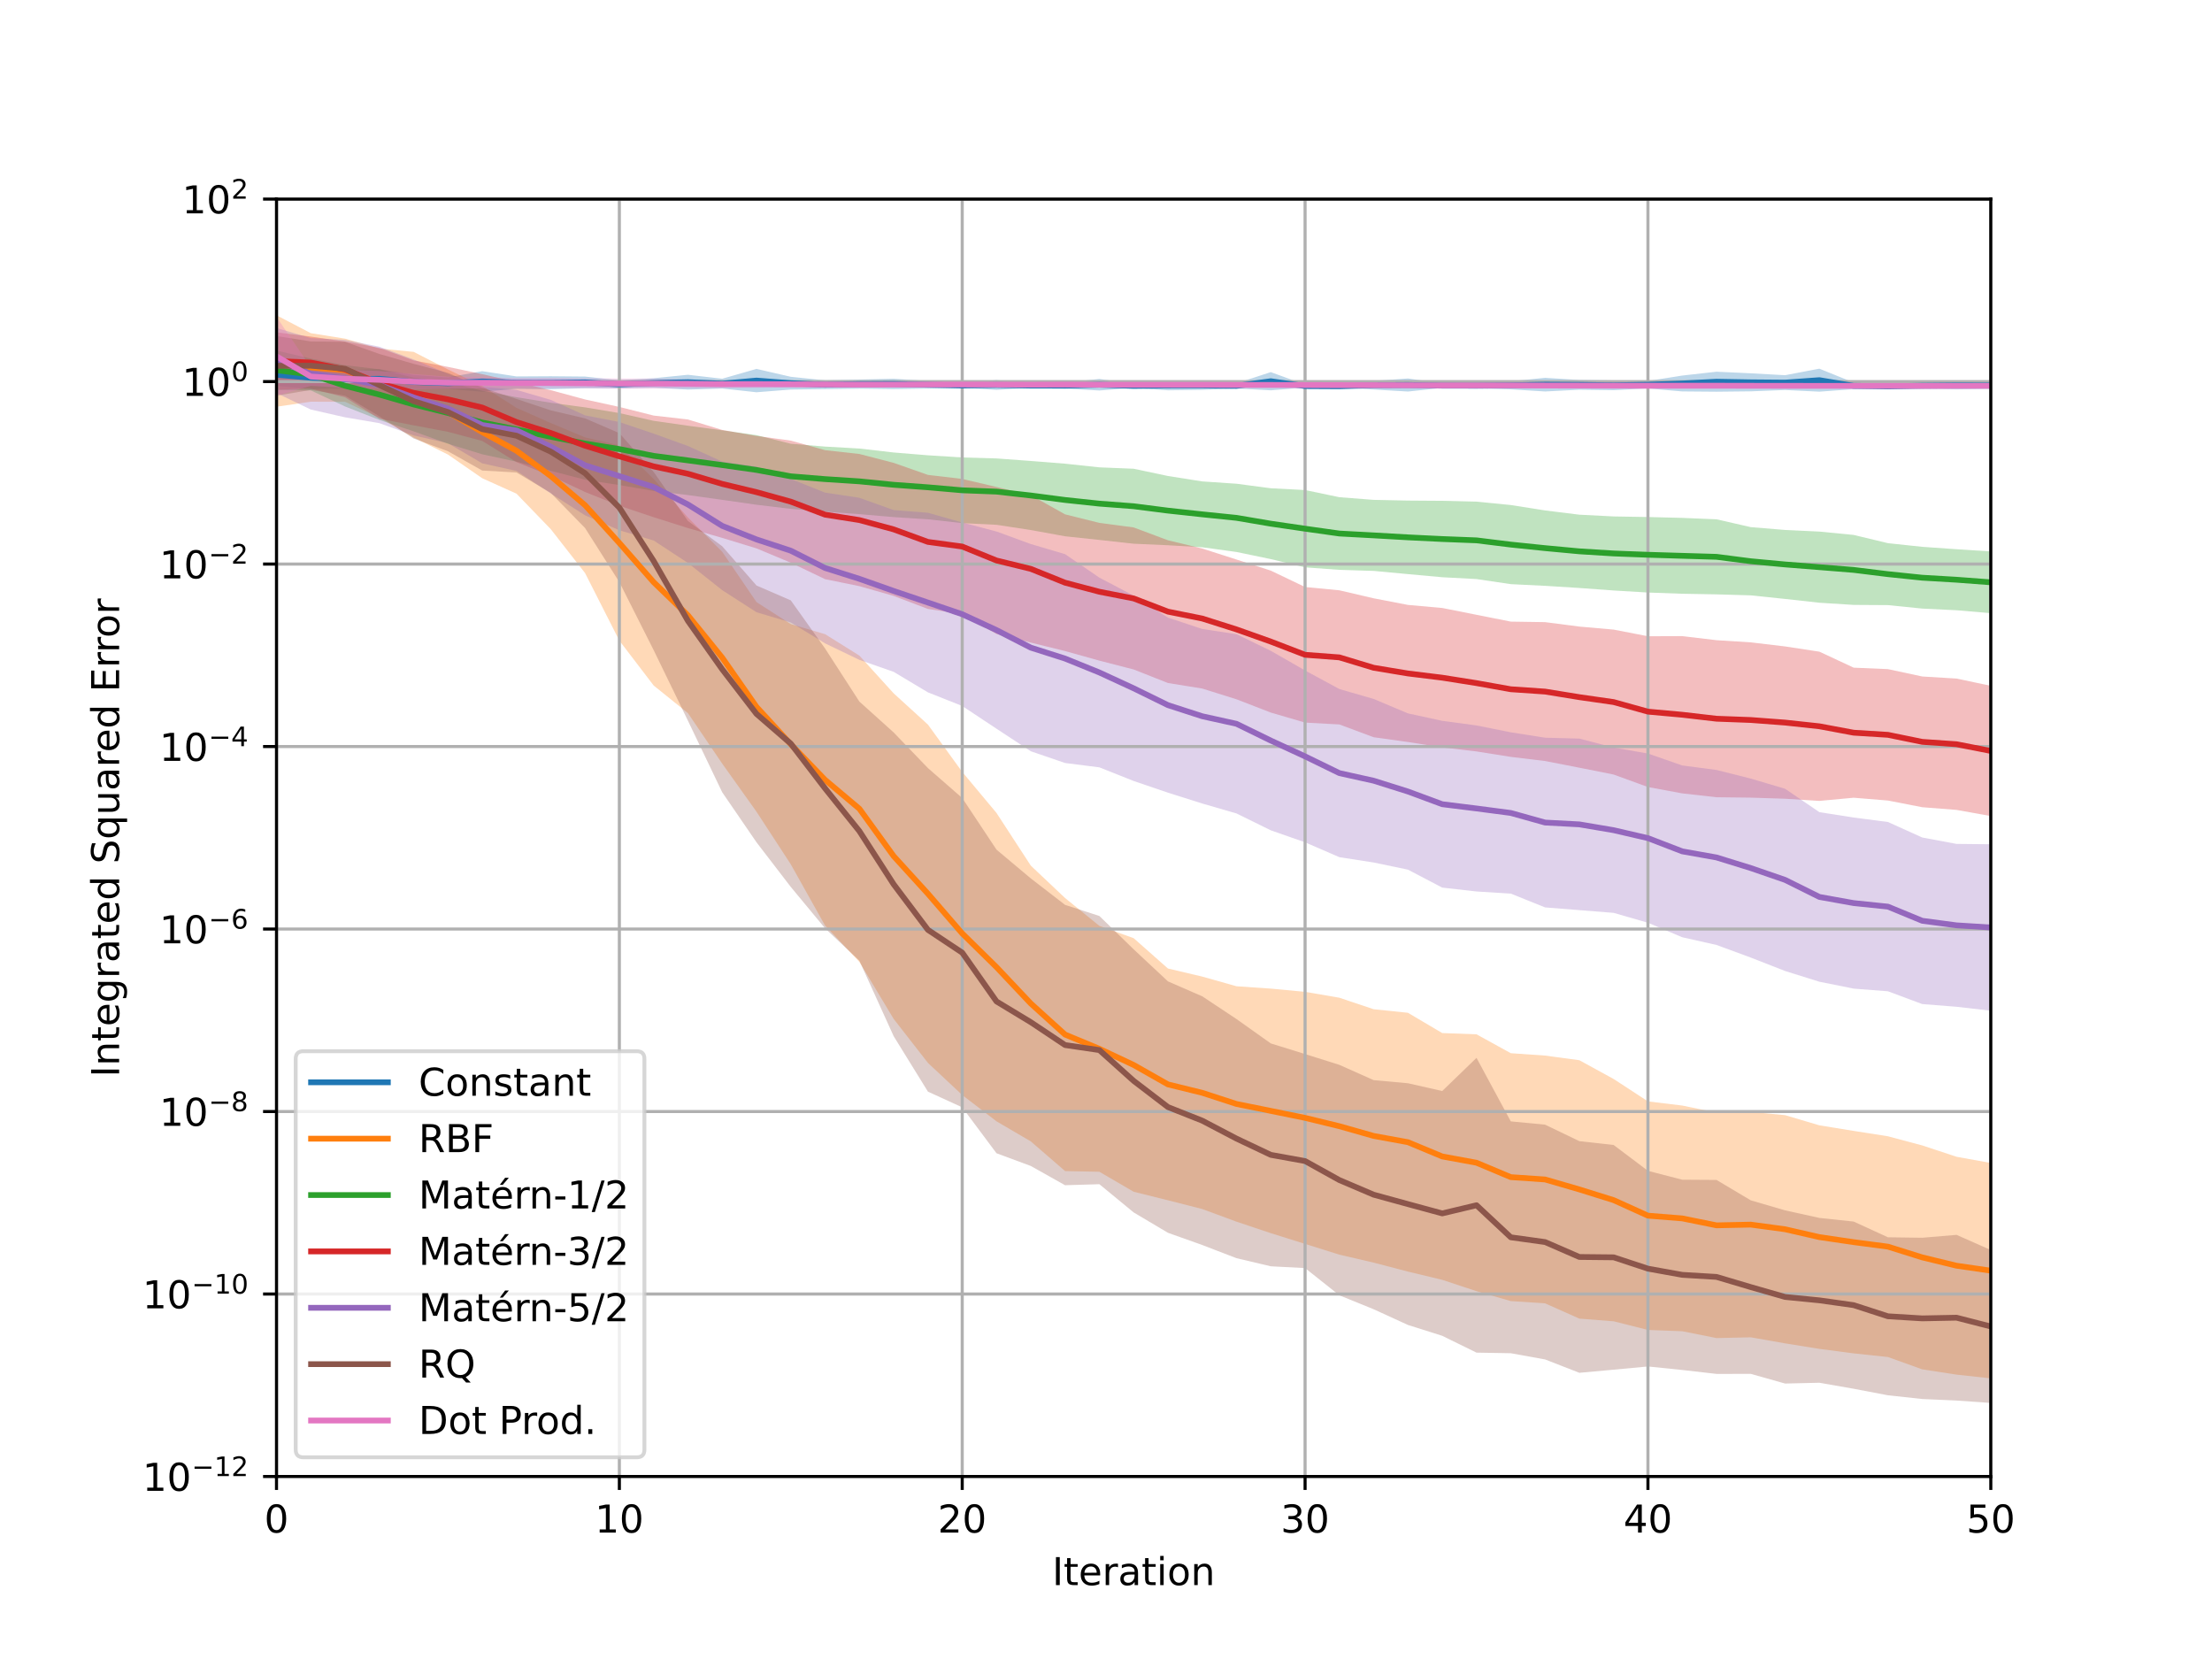 <?xml version="1.0" encoding="utf-8" standalone="no"?>
<!DOCTYPE svg PUBLIC "-//W3C//DTD SVG 1.1//EN"
  "http://www.w3.org/Graphics/SVG/1.1/DTD/svg11.dtd">
<!-- Created with matplotlib (https://matplotlib.org/) -->
<svg height="432pt" version="1.1" viewBox="0 0 576 432" width="576pt" xmlns="http://www.w3.org/2000/svg" xmlns:xlink="http://www.w3.org/1999/xlink">
 <defs>
  <style type="text/css">
*{stroke-linecap:butt;stroke-linejoin:round;}
  </style>
 </defs>
 <g id="figure_1">
  <g id="patch_1">
   <path d="M 0 432 
L 576 432 
L 576 0 
L 0 0 
z
" style="fill:#ffffff;"/>
  </g>
  <g id="axes_1">
   <g id="patch_2">
    <path d="M 72 384.48 
L 518.4 384.48 
L 518.4 51.84 
L 72 51.84 
z
" style="fill:#ffffff;"/>
   </g>
   <g id="PolyCollection_1">
    <path clip-path="url(#p9fac3408cf)" d="M 72 100.475 
L 72 94.668 
L 80.928 95.391 
L 89.856 96.376 
L 98.784 96.121 
L 107.712 97.625 
L 116.64 98.275 
L 125.568 96.652 
L 134.496 98.021 
L 143.424 97.97 
L 152.352 98.051 
L 161.28 99.043 
L 170.208 98.489 
L 179.136 97.59 
L 188.064 98.622 
L 196.992 96.06 
L 205.92 98.115 
L 214.848 99.039 
L 223.776 98.831 
L 232.704 98.622 
L 241.632 99.207 
L 250.56 99.833 
L 259.488 98.971 
L 268.416 99.87 
L 277.344 99.666 
L 286.272 98.678 
L 295.2 99.999 
L 304.128 99.142 
L 313.056 99.248 
L 321.984 99.82 
L 330.912 96.897 
L 339.84 100.162 
L 348.768 100.253 
L 357.696 99.194 
L 366.624 98.555 
L 375.552 99.833 
L 384.48 99.711 
L 393.408 99.297 
L 402.336 98.382 
L 411.264 98.942 
L 420.192 99.076 
L 429.12 99.208 
L 438.048 97.797 
L 446.976 96.791 
L 455.904 97.206 
L 464.832 97.702 
L 473.76 96.002 
L 482.688 99.616 
L 491.616 100.314 
L 500.544 99.633 
L 509.472 99.318 
L 518.4 99.49 
L 518.4 101.268 
L 518.4 101.268 
L 509.472 101.392 
L 500.544 101.247 
L 491.616 100.924 
L 482.688 101.335 
L 473.76 101.987 
L 464.832 101.555 
L 455.904 101.903 
L 446.976 102.001 
L 438.048 101.926 
L 429.12 101.151 
L 420.192 101.606 
L 411.264 101.48 
L 402.336 101.94 
L 393.408 101.379 
L 384.48 101.166 
L 375.552 101.01 
L 366.624 101.954 
L 357.696 101.426 
L 348.768 100.92 
L 339.84 100.912 
L 330.912 101.639 
L 321.984 101.148 
L 313.056 101.518 
L 304.128 101.636 
L 295.2 100.982 
L 286.272 101.684 
L 277.344 101.185 
L 268.416 100.948 
L 259.488 101.518 
L 250.56 100.949 
L 241.632 101.177 
L 232.704 101.315 
L 223.776 101.197 
L 214.848 101.324 
L 205.92 101.438 
L 196.992 102.142 
L 188.064 101.165 
L 179.136 101.445 
L 170.208 100.977 
L 161.28 101.128 
L 152.352 101.097 
L 143.424 101.34 
L 134.496 101.253 
L 125.568 101.998 
L 116.64 101.295 
L 107.712 101.302 
L 98.784 101.145 
L 89.856 101.117 
L 80.928 101.347 
L 72 100.475 
z
" style="fill:#1f77b4;fill-opacity:0.3;"/>
   </g>
   <g id="PolyCollection_2">
    <path clip-path="url(#p9fac3408cf)" d="M 72 105.912 
L 72 82.095 
L 80.928 86.753 
L 89.856 88.184 
L 98.784 90.761 
L 107.712 91.626 
L 116.64 96.199 
L 125.568 100.509 
L 134.496 106.196 
L 143.424 110.154 
L 152.352 113.888 
L 161.28 115.973 
L 170.208 124.706 
L 179.136 134.748 
L 188.064 143.678 
L 196.992 156.78 
L 205.92 162.517 
L 214.848 165.134 
L 223.776 170.716 
L 232.704 180.54 
L 241.632 188.681 
L 250.56 201.001 
L 259.488 211.695 
L 268.416 225.404 
L 277.344 233.849 
L 286.272 241.091 
L 295.2 244.298 
L 304.128 252.198 
L 313.056 254.3 
L 321.984 256.82 
L 330.912 257.433 
L 339.84 258.27 
L 348.768 259.807 
L 357.696 262.802 
L 366.624 263.726 
L 375.552 269.006 
L 384.48 269.332 
L 393.408 274.251 
L 402.336 274.873 
L 411.264 276.081 
L 420.192 280.97 
L 429.12 286.799 
L 438.048 287.882 
L 446.976 289.716 
L 455.904 289.546 
L 464.832 290.384 
L 473.76 293.033 
L 482.688 294.484 
L 491.616 295.882 
L 500.544 298.263 
L 509.472 301.22 
L 518.4 302.837 
L 518.4 358.928 
L 518.4 358.928 
L 509.472 357.952 
L 500.544 356.58 
L 491.616 353.368 
L 482.688 352.418 
L 473.76 351.248 
L 464.832 349.81 
L 455.904 348.233 
L 446.976 348.436 
L 438.048 346.653 
L 429.12 346.315 
L 420.192 344.065 
L 411.264 343.368 
L 402.336 339.391 
L 393.408 338.8 
L 384.48 336.22 
L 375.552 333.266 
L 366.624 331.122 
L 357.696 328.786 
L 348.768 326.713 
L 339.84 323.913 
L 330.912 321.114 
L 321.984 318.125 
L 313.056 314.829 
L 304.128 312.552 
L 295.2 310.328 
L 286.272 305.126 
L 277.344 304.949 
L 268.416 297.218 
L 259.488 291.991 
L 250.56 285.142 
L 241.632 276.779 
L 232.704 265.323 
L 223.776 250.469 
L 214.848 241.012 
L 205.92 225.073 
L 196.992 211.372 
L 188.064 198.848 
L 179.136 185.698 
L 170.208 178.499 
L 161.28 166.813 
L 152.352 149.228 
L 143.424 137.797 
L 134.496 128.556 
L 125.568 124.531 
L 116.64 118.363 
L 107.712 113.933 
L 98.784 108.809 
L 89.856 104.625 
L 80.928 104.605 
L 72 105.912 
z
" style="fill:#ff7f0e;fill-opacity:0.3;"/>
   </g>
   <g id="PolyCollection_3">
    <path clip-path="url(#p9fac3408cf)" d="M 72 101.552 
L 72 91.264 
L 80.928 93.378 
L 89.856 95.088 
L 98.784 96.163 
L 107.712 98.326 
L 116.64 99.517 
L 125.568 101.753 
L 134.496 103.43 
L 143.424 104.874 
L 152.352 106.077 
L 161.28 107.565 
L 170.208 109.584 
L 179.136 110.859 
L 188.064 112.05 
L 196.992 113.311 
L 205.92 115.553 
L 214.848 116.288 
L 223.776 116.798 
L 232.704 117.826 
L 241.632 118.558 
L 250.56 119.12 
L 259.488 119.375 
L 268.416 120.03 
L 277.344 120.743 
L 286.272 121.696 
L 295.2 122.059 
L 304.128 123.946 
L 313.056 125.36 
L 321.984 125.963 
L 330.912 127.142 
L 339.84 127.605 
L 348.768 129.472 
L 357.696 130.164 
L 366.624 130.349 
L 375.552 130.411 
L 384.48 130.631 
L 393.408 131.508 
L 402.336 132.918 
L 411.264 134.022 
L 420.192 134.48 
L 429.12 134.631 
L 438.048 134.856 
L 446.976 135.225 
L 455.904 137.265 
L 464.832 137.999 
L 473.76 138.423 
L 482.688 139.295 
L 491.616 141.44 
L 500.544 142.39 
L 509.472 143.015 
L 518.4 143.595 
L 518.4 159.667 
L 518.4 159.667 
L 509.472 158.907 
L 500.544 158.474 
L 491.616 157.571 
L 482.688 157.515 
L 473.76 156.951 
L 464.832 155.963 
L 455.904 155.03 
L 446.976 154.769 
L 438.048 154.611 
L 429.12 154.292 
L 420.192 153.761 
L 411.264 153.109 
L 402.336 152.548 
L 393.408 152.112 
L 384.48 150.784 
L 375.552 150.31 
L 366.624 149.498 
L 357.696 148.661 
L 348.768 148.386 
L 339.84 147.737 
L 330.912 145.588 
L 321.984 143.735 
L 313.056 142.506 
L 304.128 141.981 
L 295.2 141.583 
L 286.272 140.596 
L 277.344 139.647 
L 268.416 138.018 
L 259.488 136.657 
L 250.56 136.221 
L 241.632 135.225 
L 232.704 134.649 
L 223.776 133.884 
L 214.848 133.233 
L 205.92 132.509 
L 196.992 131.436 
L 188.064 130.16 
L 179.136 128.912 
L 170.208 127.837 
L 161.28 126.314 
L 152.352 124.927 
L 143.424 122.602 
L 134.496 120.222 
L 125.568 118.292 
L 116.64 115.555 
L 107.712 112.319 
L 98.784 109.349 
L 89.856 105.844 
L 80.928 101.662 
L 72 101.552 
z
" style="fill:#2ca02c;fill-opacity:0.3;"/>
   </g>
   <g id="PolyCollection_4">
    <path clip-path="url(#p9fac3408cf)" d="M 72 101.518 
L 72 86.546 
L 80.928 87.644 
L 89.856 88.94 
L 98.784 90.571 
L 107.712 93.854 
L 116.64 95.533 
L 125.568 97.429 
L 134.496 99.489 
L 143.424 101.602 
L 152.352 104.017 
L 161.28 105.965 
L 170.208 108.211 
L 179.136 109.231 
L 188.064 111.956 
L 196.992 113.513 
L 205.92 114.733 
L 214.848 117.221 
L 223.776 118.217 
L 232.704 120.525 
L 241.632 123.662 
L 250.56 124.711 
L 259.488 126.806 
L 268.416 128.939 
L 277.344 133.934 
L 286.272 136.154 
L 295.2 137.341 
L 304.128 140.685 
L 313.056 142.834 
L 321.984 145.701 
L 330.912 148.588 
L 339.84 152.857 
L 348.768 153.714 
L 357.696 155.796 
L 366.624 157.52 
L 375.552 158.317 
L 384.48 160.091 
L 393.408 161.868 
L 402.336 162.003 
L 411.264 163.161 
L 420.192 163.948 
L 429.12 165.677 
L 438.048 165.644 
L 446.976 166.706 
L 455.904 167.267 
L 464.832 168.331 
L 473.76 169.693 
L 482.688 173.858 
L 491.616 174.239 
L 500.544 176.154 
L 509.472 176.695 
L 518.4 178.586 
L 518.4 212.501 
L 518.4 212.501 
L 509.472 210.896 
L 500.544 210.199 
L 491.616 208.457 
L 482.688 207.726 
L 473.76 208.554 
L 464.832 207.988 
L 455.904 207.705 
L 446.976 207.601 
L 438.048 206.594 
L 429.12 204.942 
L 420.192 201.691 
L 411.264 199.912 
L 402.336 198.168 
L 393.408 197.09 
L 384.48 195.674 
L 375.552 194.618 
L 366.624 193.219 
L 357.696 191.975 
L 348.768 188.646 
L 339.84 188.162 
L 330.912 185.552 
L 321.984 182.094 
L 313.056 179.296 
L 304.128 177.853 
L 295.2 174.329 
L 286.272 172.028 
L 277.344 169.534 
L 268.416 167.328 
L 259.488 165.104 
L 250.56 159.931 
L 241.632 158.567 
L 232.704 155.175 
L 223.776 152.632 
L 214.848 150.814 
L 205.92 146.531 
L 196.992 142.8 
L 188.064 140.068 
L 179.136 137.508 
L 170.208 134.685 
L 161.28 131.691 
L 152.352 128.116 
L 143.424 123.911 
L 134.496 120.343 
L 125.568 114.826 
L 116.64 112.445 
L 107.712 110.759 
L 98.784 109.035 
L 89.856 103.472 
L 80.928 101.177 
L 72 101.518 
z
" style="fill:#d62728;fill-opacity:0.3;"/>
   </g>
   <g id="PolyCollection_5">
    <path clip-path="url(#p9fac3408cf)" d="M 72 102.361 
L 72 85.398 
L 80.928 88.03 
L 89.856 88.496 
L 98.784 90.281 
L 107.712 93.602 
L 116.64 97.335 
L 125.568 100.697 
L 134.496 101.528 
L 143.424 104.127 
L 152.352 108.155 
L 161.28 109.894 
L 170.208 112.914 
L 179.136 116.135 
L 188.064 120.197 
L 196.992 121.505 
L 205.92 124.71 
L 214.848 128.275 
L 223.776 129.625 
L 232.704 132.819 
L 241.632 133.523 
L 250.56 136.057 
L 259.488 138.399 
L 268.416 141.667 
L 277.344 144.301 
L 286.272 150.413 
L 295.2 155.105 
L 304.128 160.82 
L 313.056 163.782 
L 321.984 165.139 
L 330.912 169.469 
L 339.84 174.589 
L 348.768 179.424 
L 357.696 182.003 
L 366.624 185.764 
L 375.552 187.702 
L 384.48 188.908 
L 393.408 190.693 
L 402.336 192.096 
L 411.264 192.331 
L 420.192 194.653 
L 429.12 196.216 
L 438.048 199.323 
L 446.976 200.497 
L 455.904 202.742 
L 464.832 205.396 
L 473.76 211.479 
L 482.688 212.886 
L 491.616 214.045 
L 500.544 218.083 
L 509.472 219.751 
L 518.4 219.842 
L 518.4 263.191 
L 518.4 263.191 
L 509.472 262.161 
L 500.544 261.456 
L 491.616 258.129 
L 482.688 257.435 
L 473.76 255.64 
L 464.832 252.848 
L 455.904 249.351 
L 446.976 246.066 
L 438.048 244.055 
L 429.12 240.284 
L 420.192 237.707 
L 411.264 236.998 
L 402.336 236.288 
L 393.408 232.696 
L 384.48 232.14 
L 375.552 231.129 
L 366.624 226.454 
L 357.696 224.592 
L 348.768 223.209 
L 339.84 219.335 
L 330.912 216.216 
L 321.984 211.82 
L 313.056 209.234 
L 304.128 206.409 
L 295.2 203.367 
L 286.272 199.816 
L 277.344 198.684 
L 268.416 195.623 
L 259.488 189.754 
L 250.56 183.835 
L 241.632 180.291 
L 232.704 174.946 
L 223.776 171.829 
L 214.848 167.533 
L 205.92 162.093 
L 196.992 159.427 
L 188.064 153.684 
L 179.136 146.602 
L 170.208 140.747 
L 161.28 138.082 
L 152.352 134.196 
L 143.424 128.5 
L 134.496 122.633 
L 125.568 120.657 
L 116.64 115.414 
L 107.712 113.393 
L 98.784 110.189 
L 89.856 108.669 
L 80.928 106.642 
L 72 102.361 
z
" style="fill:#9467bd;fill-opacity:0.3;"/>
   </g>
   <g id="PolyCollection_6">
    <path clip-path="url(#p9fac3408cf)" d="M 72 103.031 
L 72 87.499 
L 80.928 88.913 
L 89.856 89.016 
L 98.784 92.171 
L 107.712 94.742 
L 116.64 97.092 
L 125.568 100.961 
L 134.496 103.886 
L 143.424 106.855 
L 152.352 108.949 
L 161.28 112.788 
L 170.208 122.879 
L 179.136 135.667 
L 188.064 142.248 
L 196.992 152.467 
L 205.92 156.333 
L 214.848 168.865 
L 223.776 182.681 
L 232.704 190.724 
L 241.632 200.007 
L 250.56 207.796 
L 259.488 221.243 
L 268.416 228.733 
L 277.344 235.626 
L 286.272 238.517 
L 295.2 247.193 
L 304.128 255.544 
L 313.056 259.438 
L 321.984 265.356 
L 330.912 271.703 
L 339.84 274.473 
L 348.768 277.282 
L 357.696 281.264 
L 366.624 282.074 
L 375.552 284.098 
L 384.48 275.462 
L 393.408 292.004 
L 402.336 292.859 
L 411.264 297.154 
L 420.192 298.152 
L 429.12 304.886 
L 438.048 307.193 
L 446.976 307.251 
L 455.904 312.566 
L 464.832 315.172 
L 473.76 317.143 
L 482.688 318.092 
L 491.616 322.184 
L 500.544 322.308 
L 509.472 321.552 
L 518.4 325.5 
L 518.4 365.325 
L 518.4 365.325 
L 509.472 364.696 
L 500.544 364.298 
L 491.616 363.329 
L 482.688 361.628 
L 473.76 360.064 
L 464.832 360.273 
L 455.904 357.754 
L 446.976 357.761 
L 438.048 356.74 
L 429.12 355.825 
L 420.192 356.66 
L 411.264 357.474 
L 402.336 353.996 
L 393.408 352.378 
L 384.48 352.222 
L 375.552 347.84 
L 366.624 345.016 
L 357.696 340.926 
L 348.768 337.298 
L 339.84 330.205 
L 330.912 329.74 
L 321.984 327.63 
L 313.056 324.195 
L 304.128 321.014 
L 295.2 315.708 
L 286.272 308.361 
L 277.344 308.631 
L 268.416 303.615 
L 259.488 300.305 
L 250.56 288.346 
L 241.632 284.261 
L 232.704 269.809 
L 223.776 250.153 
L 214.848 241.73 
L 205.92 230.953 
L 196.992 219.332 
L 188.064 206.308 
L 179.136 187.667 
L 170.208 169.285 
L 161.28 151.578 
L 152.352 137.505 
L 143.424 128.362 
L 134.496 123.033 
L 125.568 122.529 
L 116.64 117.503 
L 107.712 114.184 
L 98.784 108.4 
L 89.856 103.047 
L 80.928 101.537 
L 72 103.031 
z
" style="fill:#8c564b;fill-opacity:0.3;"/>
   </g>
   <g id="PolyCollection_7">
    <path clip-path="url(#p9fac3408cf)" d="M 72 103.078 
L 72 82.515 
L 80.928 95.633 
L 89.856 96.275 
L 98.784 96.614 
L 107.712 97.397 
L 116.64 98.102 
L 125.568 98.204 
L 134.496 98.43 
L 143.424 98.415 
L 152.352 98.537 
L 161.28 98.561 
L 170.208 98.59 
L 179.136 98.756 
L 188.064 99.033 
L 196.992 99.09 
L 205.92 99.215 
L 214.848 99.331 
L 223.776 99.358 
L 232.704 99.397 
L 241.632 99.426 
L 250.56 99.342 
L 259.488 99.397 
L 268.416 99.509 
L 277.344 99.44 
L 286.272 99.515 
L 295.2 99.545 
L 304.128 99.522 
L 313.056 99.563 
L 321.984 99.655 
L 330.912 99.676 
L 339.84 99.703 
L 348.768 99.753 
L 357.696 99.731 
L 366.624 99.833 
L 375.552 99.913 
L 384.48 99.918 
L 393.408 99.912 
L 402.336 99.989 
L 411.264 100.022 
L 420.192 100.064 
L 429.12 100.091 
L 438.048 100.053 
L 446.976 100.042 
L 455.904 100.089 
L 464.832 100.148 
L 473.76 100.175 
L 482.688 100.144 
L 491.616 100.142 
L 500.544 100.155 
L 509.472 100.12 
L 518.4 100.128 
L 518.4 100.825 
L 518.4 100.825 
L 509.472 100.834 
L 500.544 100.832 
L 491.616 100.829 
L 482.688 100.815 
L 473.76 100.783 
L 464.832 100.793 
L 455.904 100.826 
L 446.976 100.836 
L 438.048 100.831 
L 429.12 100.787 
L 420.192 100.798 
L 411.264 100.803 
L 402.336 100.807 
L 393.408 100.823 
L 384.48 100.819 
L 375.552 100.813 
L 366.624 100.83 
L 357.696 100.873 
L 348.768 100.825 
L 339.84 100.818 
L 330.912 100.81 
L 321.984 100.81 
L 313.056 100.849 
L 304.128 100.89 
L 295.2 100.847 
L 286.272 100.843 
L 277.344 100.845 
L 268.416 100.837 
L 259.488 100.888 
L 250.56 100.908 
L 241.632 100.839 
L 232.704 100.881 
L 223.776 100.946 
L 214.848 100.908 
L 205.92 100.904 
L 196.992 100.991 
L 188.064 101.053 
L 179.136 101.111 
L 170.208 101.173 
L 161.28 101.213 
L 152.352 101.095 
L 143.424 101.041 
L 134.496 100.994 
L 125.568 101.126 
L 116.64 101.22 
L 107.712 101.404 
L 98.784 101.201 
L 89.856 100.981 
L 80.928 100.465 
L 72 103.078 
z
" style="fill:#e377c2;fill-opacity:0.3;"/>
   </g>
   <g id="matplotlib.axis_1">
    <g id="xtick_1">
     <g id="line2d_1">
      <path clip-path="url(#p9fac3408cf)" d="M 72 384.48 
L 72 51.84 
" style="fill:none;stroke:#b0b0b0;stroke-linecap:square;stroke-width:0.8;"/>
     </g>
     <g id="line2d_2">
      <defs>
       <path d="M 0 0 
L 0 3.5 
" id="mecf2f3f9d6" style="stroke:#000000;stroke-width:0.8;"/>
      </defs>
      <g>
       <use style="stroke:#000000;stroke-width:0.8;" x="72" xlink:href="#mecf2f3f9d6" y="384.48"/>
      </g>
     </g>
     <g id="text_1">
      <!-- 0 -->
      <defs>
       <path d="M 31.781 66.406 
Q 24.172 66.406 20.328 58.906 
Q 16.5 51.422 16.5 36.375 
Q 16.5 21.391 20.328 13.891 
Q 24.172 6.391 31.781 6.391 
Q 39.453 6.391 43.281 13.891 
Q 47.125 21.391 47.125 36.375 
Q 47.125 51.422 43.281 58.906 
Q 39.453 66.406 31.781 66.406 
z
M 31.781 74.219 
Q 44.047 74.219 50.516 64.516 
Q 56.984 54.828 56.984 36.375 
Q 56.984 17.969 50.516 8.266 
Q 44.047 -1.422 31.781 -1.422 
Q 19.531 -1.422 13.062 8.266 
Q 6.594 17.969 6.594 36.375 
Q 6.594 54.828 13.062 64.516 
Q 19.531 74.219 31.781 74.219 
z
" id="DejaVuSans-48"/>
      </defs>
      <g transform="translate(68.819 399.078)scale(0.1 -0.1)">
       <use xlink:href="#DejaVuSans-48"/>
      </g>
     </g>
    </g>
    <g id="xtick_2">
     <g id="line2d_3">
      <path clip-path="url(#p9fac3408cf)" d="M 161.28 384.48 
L 161.28 51.84 
" style="fill:none;stroke:#b0b0b0;stroke-linecap:square;stroke-width:0.8;"/>
     </g>
     <g id="line2d_4">
      <g>
       <use style="stroke:#000000;stroke-width:0.8;" x="161.28" xlink:href="#mecf2f3f9d6" y="384.48"/>
      </g>
     </g>
     <g id="text_2">
      <!-- 10 -->
      <defs>
       <path d="M 12.406 8.297 
L 28.516 8.297 
L 28.516 63.922 
L 10.984 60.406 
L 10.984 69.391 
L 28.422 72.906 
L 38.281 72.906 
L 38.281 8.297 
L 54.391 8.297 
L 54.391 0 
L 12.406 0 
z
" id="DejaVuSans-49"/>
      </defs>
      <g transform="translate(154.917 399.078)scale(0.1 -0.1)">
       <use xlink:href="#DejaVuSans-49"/>
       <use x="63.623" xlink:href="#DejaVuSans-48"/>
      </g>
     </g>
    </g>
    <g id="xtick_3">
     <g id="line2d_5">
      <path clip-path="url(#p9fac3408cf)" d="M 250.56 384.48 
L 250.56 51.84 
" style="fill:none;stroke:#b0b0b0;stroke-linecap:square;stroke-width:0.8;"/>
     </g>
     <g id="line2d_6">
      <g>
       <use style="stroke:#000000;stroke-width:0.8;" x="250.56" xlink:href="#mecf2f3f9d6" y="384.48"/>
      </g>
     </g>
     <g id="text_3">
      <!-- 20 -->
      <defs>
       <path d="M 19.188 8.297 
L 53.609 8.297 
L 53.609 0 
L 7.328 0 
L 7.328 8.297 
Q 12.938 14.109 22.625 23.891 
Q 32.328 33.688 34.812 36.531 
Q 39.547 41.844 41.422 45.531 
Q 43.312 49.219 43.312 52.781 
Q 43.312 58.594 39.234 62.25 
Q 35.156 65.922 28.609 65.922 
Q 23.969 65.922 18.812 64.312 
Q 13.672 62.703 7.812 59.422 
L 7.812 69.391 
Q 13.766 71.781 18.938 73 
Q 24.125 74.219 28.422 74.219 
Q 39.75 74.219 46.484 68.547 
Q 53.219 62.891 53.219 53.422 
Q 53.219 48.922 51.531 44.891 
Q 49.859 40.875 45.406 35.406 
Q 44.188 33.984 37.641 27.219 
Q 31.109 20.453 19.188 8.297 
z
" id="DejaVuSans-50"/>
      </defs>
      <g transform="translate(244.197 399.078)scale(0.1 -0.1)">
       <use xlink:href="#DejaVuSans-50"/>
       <use x="63.623" xlink:href="#DejaVuSans-48"/>
      </g>
     </g>
    </g>
    <g id="xtick_4">
     <g id="line2d_7">
      <path clip-path="url(#p9fac3408cf)" d="M 339.84 384.48 
L 339.84 51.84 
" style="fill:none;stroke:#b0b0b0;stroke-linecap:square;stroke-width:0.8;"/>
     </g>
     <g id="line2d_8">
      <g>
       <use style="stroke:#000000;stroke-width:0.8;" x="339.84" xlink:href="#mecf2f3f9d6" y="384.48"/>
      </g>
     </g>
     <g id="text_4">
      <!-- 30 -->
      <defs>
       <path d="M 40.578 39.312 
Q 47.656 37.797 51.625 33 
Q 55.609 28.219 55.609 21.188 
Q 55.609 10.406 48.188 4.484 
Q 40.766 -1.422 27.094 -1.422 
Q 22.516 -1.422 17.656 -0.516 
Q 12.797 0.391 7.625 2.203 
L 7.625 11.719 
Q 11.719 9.328 16.594 8.109 
Q 21.484 6.891 26.812 6.891 
Q 36.078 6.891 40.938 10.547 
Q 45.797 14.203 45.797 21.188 
Q 45.797 27.641 41.281 31.266 
Q 36.766 34.906 28.719 34.906 
L 20.219 34.906 
L 20.219 43.016 
L 29.109 43.016 
Q 36.375 43.016 40.234 45.922 
Q 44.094 48.828 44.094 54.297 
Q 44.094 59.906 40.109 62.906 
Q 36.141 65.922 28.719 65.922 
Q 24.656 65.922 20.016 65.031 
Q 15.375 64.156 9.812 62.312 
L 9.812 71.094 
Q 15.438 72.656 20.344 73.438 
Q 25.25 74.219 29.594 74.219 
Q 40.828 74.219 47.359 69.109 
Q 53.906 64.016 53.906 55.328 
Q 53.906 49.266 50.438 45.094 
Q 46.969 40.922 40.578 39.312 
z
" id="DejaVuSans-51"/>
      </defs>
      <g transform="translate(333.478 399.078)scale(0.1 -0.1)">
       <use xlink:href="#DejaVuSans-51"/>
       <use x="63.623" xlink:href="#DejaVuSans-48"/>
      </g>
     </g>
    </g>
    <g id="xtick_5">
     <g id="line2d_9">
      <path clip-path="url(#p9fac3408cf)" d="M 429.12 384.48 
L 429.12 51.84 
" style="fill:none;stroke:#b0b0b0;stroke-linecap:square;stroke-width:0.8;"/>
     </g>
     <g id="line2d_10">
      <g>
       <use style="stroke:#000000;stroke-width:0.8;" x="429.12" xlink:href="#mecf2f3f9d6" y="384.48"/>
      </g>
     </g>
     <g id="text_5">
      <!-- 40 -->
      <defs>
       <path d="M 37.797 64.312 
L 12.891 25.391 
L 37.797 25.391 
z
M 35.203 72.906 
L 47.609 72.906 
L 47.609 25.391 
L 58.016 25.391 
L 58.016 17.188 
L 47.609 17.188 
L 47.609 0 
L 37.797 0 
L 37.797 17.188 
L 4.891 17.188 
L 4.891 26.703 
z
" id="DejaVuSans-52"/>
      </defs>
      <g transform="translate(422.757 399.078)scale(0.1 -0.1)">
       <use xlink:href="#DejaVuSans-52"/>
       <use x="63.623" xlink:href="#DejaVuSans-48"/>
      </g>
     </g>
    </g>
    <g id="xtick_6">
     <g id="line2d_11">
      <path clip-path="url(#p9fac3408cf)" d="M 518.4 384.48 
L 518.4 51.84 
" style="fill:none;stroke:#b0b0b0;stroke-linecap:square;stroke-width:0.8;"/>
     </g>
     <g id="line2d_12">
      <g>
       <use style="stroke:#000000;stroke-width:0.8;" x="518.4" xlink:href="#mecf2f3f9d6" y="384.48"/>
      </g>
     </g>
     <g id="text_6">
      <!-- 50 -->
      <defs>
       <path d="M 10.797 72.906 
L 49.516 72.906 
L 49.516 64.594 
L 19.828 64.594 
L 19.828 46.734 
Q 21.969 47.469 24.109 47.828 
Q 26.266 48.188 28.422 48.188 
Q 40.625 48.188 47.75 41.5 
Q 54.891 34.812 54.891 23.391 
Q 54.891 11.625 47.562 5.094 
Q 40.234 -1.422 26.906 -1.422 
Q 22.312 -1.422 17.547 -0.641 
Q 12.797 0.141 7.719 1.703 
L 7.719 11.625 
Q 12.109 9.234 16.797 8.062 
Q 21.484 6.891 26.703 6.891 
Q 35.156 6.891 40.078 11.328 
Q 45.016 15.766 45.016 23.391 
Q 45.016 31 40.078 35.438 
Q 35.156 39.891 26.703 39.891 
Q 22.75 39.891 18.812 39.016 
Q 14.891 38.141 10.797 36.281 
z
" id="DejaVuSans-53"/>
      </defs>
      <g transform="translate(512.038 399.078)scale(0.1 -0.1)">
       <use xlink:href="#DejaVuSans-53"/>
       <use x="63.623" xlink:href="#DejaVuSans-48"/>
      </g>
     </g>
    </g>
    <g id="text_7">
     <!-- Iteration -->
     <defs>
      <path d="M 9.812 72.906 
L 19.672 72.906 
L 19.672 0 
L 9.812 0 
z
" id="DejaVuSans-73"/>
      <path d="M 18.312 70.219 
L 18.312 54.688 
L 36.812 54.688 
L 36.812 47.703 
L 18.312 47.703 
L 18.312 18.016 
Q 18.312 11.328 20.141 9.422 
Q 21.969 7.516 27.594 7.516 
L 36.812 7.516 
L 36.812 0 
L 27.594 0 
Q 17.188 0 13.234 3.875 
Q 9.281 7.766 9.281 18.016 
L 9.281 47.703 
L 2.688 47.703 
L 2.688 54.688 
L 9.281 54.688 
L 9.281 70.219 
z
" id="DejaVuSans-116"/>
      <path d="M 56.203 29.594 
L 56.203 25.203 
L 14.891 25.203 
Q 15.484 15.922 20.484 11.062 
Q 25.484 6.203 34.422 6.203 
Q 39.594 6.203 44.453 7.469 
Q 49.312 8.734 54.109 11.281 
L 54.109 2.781 
Q 49.266 0.734 44.188 -0.344 
Q 39.109 -1.422 33.891 -1.422 
Q 20.797 -1.422 13.156 6.188 
Q 5.516 13.812 5.516 26.812 
Q 5.516 40.234 12.766 48.109 
Q 20.016 56 32.328 56 
Q 43.359 56 49.781 48.891 
Q 56.203 41.797 56.203 29.594 
z
M 47.219 32.234 
Q 47.125 39.594 43.094 43.984 
Q 39.062 48.391 32.422 48.391 
Q 24.906 48.391 20.391 44.141 
Q 15.875 39.891 15.188 32.172 
z
" id="DejaVuSans-101"/>
      <path d="M 41.109 46.297 
Q 39.594 47.172 37.812 47.578 
Q 36.031 48 33.891 48 
Q 26.266 48 22.188 43.047 
Q 18.109 38.094 18.109 28.812 
L 18.109 0 
L 9.078 0 
L 9.078 54.688 
L 18.109 54.688 
L 18.109 46.188 
Q 20.953 51.172 25.484 53.578 
Q 30.031 56 36.531 56 
Q 37.453 56 38.578 55.875 
Q 39.703 55.766 41.062 55.516 
z
" id="DejaVuSans-114"/>
      <path d="M 34.281 27.484 
Q 23.391 27.484 19.188 25 
Q 14.984 22.516 14.984 16.5 
Q 14.984 11.719 18.141 8.906 
Q 21.297 6.109 26.703 6.109 
Q 34.188 6.109 38.703 11.406 
Q 43.219 16.703 43.219 25.484 
L 43.219 27.484 
z
M 52.203 31.203 
L 52.203 0 
L 43.219 0 
L 43.219 8.297 
Q 40.141 3.328 35.547 0.953 
Q 30.953 -1.422 24.312 -1.422 
Q 15.922 -1.422 10.953 3.297 
Q 6 8.016 6 15.922 
Q 6 25.141 12.172 29.828 
Q 18.359 34.516 30.609 34.516 
L 43.219 34.516 
L 43.219 35.406 
Q 43.219 41.609 39.141 45 
Q 35.062 48.391 27.688 48.391 
Q 23 48.391 18.547 47.266 
Q 14.109 46.141 10.016 43.891 
L 10.016 52.203 
Q 14.938 54.109 19.578 55.047 
Q 24.219 56 28.609 56 
Q 40.484 56 46.344 49.844 
Q 52.203 43.703 52.203 31.203 
z
" id="DejaVuSans-97"/>
      <path d="M 9.422 54.688 
L 18.406 54.688 
L 18.406 0 
L 9.422 0 
z
M 9.422 75.984 
L 18.406 75.984 
L 18.406 64.594 
L 9.422 64.594 
z
" id="DejaVuSans-105"/>
      <path d="M 30.609 48.391 
Q 23.391 48.391 19.188 42.75 
Q 14.984 37.109 14.984 27.297 
Q 14.984 17.484 19.156 11.844 
Q 23.344 6.203 30.609 6.203 
Q 37.797 6.203 41.984 11.859 
Q 46.188 17.531 46.188 27.297 
Q 46.188 37.016 41.984 42.703 
Q 37.797 48.391 30.609 48.391 
z
M 30.609 56 
Q 42.328 56 49.016 48.375 
Q 55.719 40.766 55.719 27.297 
Q 55.719 13.875 49.016 6.219 
Q 42.328 -1.422 30.609 -1.422 
Q 18.844 -1.422 12.172 6.219 
Q 5.516 13.875 5.516 27.297 
Q 5.516 40.766 12.172 48.375 
Q 18.844 56 30.609 56 
z
" id="DejaVuSans-111"/>
      <path d="M 54.891 33.016 
L 54.891 0 
L 45.906 0 
L 45.906 32.719 
Q 45.906 40.484 42.875 44.328 
Q 39.844 48.188 33.797 48.188 
Q 26.516 48.188 22.312 43.547 
Q 18.109 38.922 18.109 30.906 
L 18.109 0 
L 9.078 0 
L 9.078 54.688 
L 18.109 54.688 
L 18.109 46.188 
Q 21.344 51.125 25.703 53.562 
Q 30.078 56 35.797 56 
Q 45.219 56 50.047 50.172 
Q 54.891 44.344 54.891 33.016 
z
" id="DejaVuSans-110"/>
     </defs>
     <g transform="translate(273.991 412.757)scale(0.1 -0.1)">
      <use xlink:href="#DejaVuSans-73"/>
      <use x="29.492" xlink:href="#DejaVuSans-116"/>
      <use x="68.701" xlink:href="#DejaVuSans-101"/>
      <use x="130.225" xlink:href="#DejaVuSans-114"/>
      <use x="171.338" xlink:href="#DejaVuSans-97"/>
      <use x="232.617" xlink:href="#DejaVuSans-116"/>
      <use x="271.826" xlink:href="#DejaVuSans-105"/>
      <use x="299.609" xlink:href="#DejaVuSans-111"/>
      <use x="360.791" xlink:href="#DejaVuSans-110"/>
     </g>
    </g>
   </g>
   <g id="matplotlib.axis_2">
    <g id="ytick_1">
     <g id="line2d_13">
      <path clip-path="url(#p9fac3408cf)" d="M 72 384.48 
L 518.4 384.48 
" style="fill:none;stroke:#b0b0b0;stroke-linecap:square;stroke-width:0.8;"/>
     </g>
     <g id="line2d_14">
      <defs>
       <path d="M 0 0 
L -3.5 0 
" id="mc10884fbbc" style="stroke:#000000;stroke-width:0.8;"/>
      </defs>
      <g>
       <use style="stroke:#000000;stroke-width:0.8;" x="72" xlink:href="#mc10884fbbc" y="384.48"/>
      </g>
     </g>
     <g id="text_8">
      <!-- $\mathdefault{10^{-12}}$ -->
      <defs>
       <path d="M 10.594 35.5 
L 73.188 35.5 
L 73.188 27.203 
L 10.594 27.203 
z
" id="DejaVuSans-8722"/>
      </defs>
      <g transform="translate(37.1 388.279)scale(0.1 -0.1)">
       <use transform="translate(0 0.766)" xlink:href="#DejaVuSans-49"/>
       <use transform="translate(63.623 0.766)" xlink:href="#DejaVuSans-48"/>
       <use transform="translate(128.203 39.047)scale(0.7)" xlink:href="#DejaVuSans-8722"/>
       <use transform="translate(186.855 39.047)scale(0.7)" xlink:href="#DejaVuSans-49"/>
       <use transform="translate(231.392 39.047)scale(0.7)" xlink:href="#DejaVuSans-50"/>
      </g>
     </g>
    </g>
    <g id="ytick_2">
     <g id="line2d_15">
      <path clip-path="url(#p9fac3408cf)" d="M 72 336.96 
L 518.4 336.96 
" style="fill:none;stroke:#b0b0b0;stroke-linecap:square;stroke-width:0.8;"/>
     </g>
     <g id="line2d_16">
      <g>
       <use style="stroke:#000000;stroke-width:0.8;" x="72" xlink:href="#mc10884fbbc" y="336.96"/>
      </g>
     </g>
     <g id="text_9">
      <!-- $\mathdefault{10^{-10}}$ -->
      <g transform="translate(37.1 340.759)scale(0.1 -0.1)">
       <use transform="translate(0 0.766)" xlink:href="#DejaVuSans-49"/>
       <use transform="translate(63.623 0.766)" xlink:href="#DejaVuSans-48"/>
       <use transform="translate(128.203 39.047)scale(0.7)" xlink:href="#DejaVuSans-8722"/>
       <use transform="translate(186.855 39.047)scale(0.7)" xlink:href="#DejaVuSans-49"/>
       <use transform="translate(231.392 39.047)scale(0.7)" xlink:href="#DejaVuSans-48"/>
      </g>
     </g>
    </g>
    <g id="ytick_3">
     <g id="line2d_17">
      <path clip-path="url(#p9fac3408cf)" d="M 72 289.44 
L 518.4 289.44 
" style="fill:none;stroke:#b0b0b0;stroke-linecap:square;stroke-width:0.8;"/>
     </g>
     <g id="line2d_18">
      <g>
       <use style="stroke:#000000;stroke-width:0.8;" x="72" xlink:href="#mc10884fbbc" y="289.44"/>
      </g>
     </g>
     <g id="text_10">
      <!-- $\mathdefault{10^{-8}}$ -->
      <defs>
       <path d="M 31.781 34.625 
Q 24.75 34.625 20.719 30.859 
Q 16.703 27.094 16.703 20.516 
Q 16.703 13.922 20.719 10.156 
Q 24.75 6.391 31.781 6.391 
Q 38.812 6.391 42.859 10.172 
Q 46.922 13.969 46.922 20.516 
Q 46.922 27.094 42.891 30.859 
Q 38.875 34.625 31.781 34.625 
z
M 21.922 38.812 
Q 15.578 40.375 12.031 44.719 
Q 8.5 49.078 8.5 55.328 
Q 8.5 64.062 14.719 69.141 
Q 20.953 74.219 31.781 74.219 
Q 42.672 74.219 48.875 69.141 
Q 55.078 64.062 55.078 55.328 
Q 55.078 49.078 51.531 44.719 
Q 48 40.375 41.703 38.812 
Q 48.828 37.156 52.797 32.312 
Q 56.781 27.484 56.781 20.516 
Q 56.781 9.906 50.312 4.234 
Q 43.844 -1.422 31.781 -1.422 
Q 19.734 -1.422 13.25 4.234 
Q 6.781 9.906 6.781 20.516 
Q 6.781 27.484 10.781 32.312 
Q 14.797 37.156 21.922 38.812 
z
M 18.312 54.391 
Q 18.312 48.734 21.844 45.562 
Q 25.391 42.391 31.781 42.391 
Q 38.141 42.391 41.719 45.562 
Q 45.312 48.734 45.312 54.391 
Q 45.312 60.062 41.719 63.234 
Q 38.141 66.406 31.781 66.406 
Q 25.391 66.406 21.844 63.234 
Q 18.312 60.062 18.312 54.391 
z
" id="DejaVuSans-56"/>
      </defs>
      <g transform="translate(41.5 293.239)scale(0.1 -0.1)">
       <use transform="translate(0 0.766)" xlink:href="#DejaVuSans-49"/>
       <use transform="translate(63.623 0.766)" xlink:href="#DejaVuSans-48"/>
       <use transform="translate(128.203 39.047)scale(0.7)" xlink:href="#DejaVuSans-8722"/>
       <use transform="translate(186.855 39.047)scale(0.7)" xlink:href="#DejaVuSans-56"/>
      </g>
     </g>
    </g>
    <g id="ytick_4">
     <g id="line2d_19">
      <path clip-path="url(#p9fac3408cf)" d="M 72 241.92 
L 518.4 241.92 
" style="fill:none;stroke:#b0b0b0;stroke-linecap:square;stroke-width:0.8;"/>
     </g>
     <g id="line2d_20">
      <g>
       <use style="stroke:#000000;stroke-width:0.8;" x="72" xlink:href="#mc10884fbbc" y="241.92"/>
      </g>
     </g>
     <g id="text_11">
      <!-- $\mathdefault{10^{-6}}$ -->
      <defs>
       <path d="M 33.016 40.375 
Q 26.375 40.375 22.484 35.828 
Q 18.609 31.297 18.609 23.391 
Q 18.609 15.531 22.484 10.953 
Q 26.375 6.391 33.016 6.391 
Q 39.656 6.391 43.531 10.953 
Q 47.406 15.531 47.406 23.391 
Q 47.406 31.297 43.531 35.828 
Q 39.656 40.375 33.016 40.375 
z
M 52.594 71.297 
L 52.594 62.312 
Q 48.875 64.062 45.094 64.984 
Q 41.312 65.922 37.594 65.922 
Q 27.828 65.922 22.672 59.328 
Q 17.531 52.734 16.797 39.406 
Q 19.672 43.656 24.016 45.922 
Q 28.375 48.188 33.594 48.188 
Q 44.578 48.188 50.953 41.516 
Q 57.328 34.859 57.328 23.391 
Q 57.328 12.156 50.688 5.359 
Q 44.047 -1.422 33.016 -1.422 
Q 20.359 -1.422 13.672 8.266 
Q 6.984 17.969 6.984 36.375 
Q 6.984 53.656 15.188 63.938 
Q 23.391 74.219 37.203 74.219 
Q 40.922 74.219 44.703 73.484 
Q 48.484 72.75 52.594 71.297 
z
" id="DejaVuSans-54"/>
      </defs>
      <g transform="translate(41.5 245.719)scale(0.1 -0.1)">
       <use transform="translate(0 0.766)" xlink:href="#DejaVuSans-49"/>
       <use transform="translate(63.623 0.766)" xlink:href="#DejaVuSans-48"/>
       <use transform="translate(128.203 39.047)scale(0.7)" xlink:href="#DejaVuSans-8722"/>
       <use transform="translate(186.855 39.047)scale(0.7)" xlink:href="#DejaVuSans-54"/>
      </g>
     </g>
    </g>
    <g id="ytick_5">
     <g id="line2d_21">
      <path clip-path="url(#p9fac3408cf)" d="M 72 194.4 
L 518.4 194.4 
" style="fill:none;stroke:#b0b0b0;stroke-linecap:square;stroke-width:0.8;"/>
     </g>
     <g id="line2d_22">
      <g>
       <use style="stroke:#000000;stroke-width:0.8;" x="72" xlink:href="#mc10884fbbc" y="194.4"/>
      </g>
     </g>
     <g id="text_12">
      <!-- $\mathdefault{10^{-4}}$ -->
      <g transform="translate(41.5 198.199)scale(0.1 -0.1)">
       <use transform="translate(0 0.684)" xlink:href="#DejaVuSans-49"/>
       <use transform="translate(63.623 0.684)" xlink:href="#DejaVuSans-48"/>
       <use transform="translate(128.203 38.966)scale(0.7)" xlink:href="#DejaVuSans-8722"/>
       <use transform="translate(186.855 38.966)scale(0.7)" xlink:href="#DejaVuSans-52"/>
      </g>
     </g>
    </g>
    <g id="ytick_6">
     <g id="line2d_23">
      <path clip-path="url(#p9fac3408cf)" d="M 72 146.88 
L 518.4 146.88 
" style="fill:none;stroke:#b0b0b0;stroke-linecap:square;stroke-width:0.8;"/>
     </g>
     <g id="line2d_24">
      <g>
       <use style="stroke:#000000;stroke-width:0.8;" x="72" xlink:href="#mc10884fbbc" y="146.88"/>
      </g>
     </g>
     <g id="text_13">
      <!-- $\mathdefault{10^{-2}}$ -->
      <g transform="translate(41.5 150.679)scale(0.1 -0.1)">
       <use transform="translate(0 0.766)" xlink:href="#DejaVuSans-49"/>
       <use transform="translate(63.623 0.766)" xlink:href="#DejaVuSans-48"/>
       <use transform="translate(128.203 39.047)scale(0.7)" xlink:href="#DejaVuSans-8722"/>
       <use transform="translate(186.855 39.047)scale(0.7)" xlink:href="#DejaVuSans-50"/>
      </g>
     </g>
    </g>
    <g id="ytick_7">
     <g id="line2d_25">
      <path clip-path="url(#p9fac3408cf)" d="M 72 99.36 
L 518.4 99.36 
" style="fill:none;stroke:#b0b0b0;stroke-linecap:square;stroke-width:0.8;"/>
     </g>
     <g id="line2d_26">
      <g>
       <use style="stroke:#000000;stroke-width:0.8;" x="72" xlink:href="#mc10884fbbc" y="99.36"/>
      </g>
     </g>
     <g id="text_14">
      <!-- $\mathdefault{10^{0}}$ -->
      <g transform="translate(47.4 103.159)scale(0.1 -0.1)">
       <use transform="translate(0 0.766)" xlink:href="#DejaVuSans-49"/>
       <use transform="translate(63.623 0.766)" xlink:href="#DejaVuSans-48"/>
       <use transform="translate(128.203 39.047)scale(0.7)" xlink:href="#DejaVuSans-48"/>
      </g>
     </g>
    </g>
    <g id="ytick_8">
     <g id="line2d_27">
      <path clip-path="url(#p9fac3408cf)" d="M 72 51.84 
L 518.4 51.84 
" style="fill:none;stroke:#b0b0b0;stroke-linecap:square;stroke-width:0.8;"/>
     </g>
     <g id="line2d_28">
      <g>
       <use style="stroke:#000000;stroke-width:0.8;" x="72" xlink:href="#mc10884fbbc" y="51.84"/>
      </g>
     </g>
     <g id="text_15">
      <!-- $\mathdefault{10^{2}}$ -->
      <g transform="translate(47.4 55.639)scale(0.1 -0.1)">
       <use transform="translate(0 0.766)" xlink:href="#DejaVuSans-49"/>
       <use transform="translate(63.623 0.766)" xlink:href="#DejaVuSans-48"/>
       <use transform="translate(128.203 39.047)scale(0.7)" xlink:href="#DejaVuSans-50"/>
      </g>
     </g>
    </g>
    <g id="text_16">
     <!-- Integrated Squared Error -->
     <defs>
      <path d="M 45.406 27.984 
Q 45.406 37.75 41.375 43.109 
Q 37.359 48.484 30.078 48.484 
Q 22.859 48.484 18.828 43.109 
Q 14.797 37.75 14.797 27.984 
Q 14.797 18.266 18.828 12.891 
Q 22.859 7.516 30.078 7.516 
Q 37.359 7.516 41.375 12.891 
Q 45.406 18.266 45.406 27.984 
z
M 54.391 6.781 
Q 54.391 -7.172 48.188 -13.984 
Q 42 -20.797 29.203 -20.797 
Q 24.469 -20.797 20.266 -20.094 
Q 16.062 -19.391 12.109 -17.922 
L 12.109 -9.188 
Q 16.062 -11.328 19.922 -12.344 
Q 23.781 -13.375 27.781 -13.375 
Q 36.625 -13.375 41.016 -8.766 
Q 45.406 -4.156 45.406 5.172 
L 45.406 9.625 
Q 42.625 4.781 38.281 2.391 
Q 33.938 0 27.875 0 
Q 17.828 0 11.672 7.656 
Q 5.516 15.328 5.516 27.984 
Q 5.516 40.672 11.672 48.328 
Q 17.828 56 27.875 56 
Q 33.938 56 38.281 53.609 
Q 42.625 51.219 45.406 46.391 
L 45.406 54.688 
L 54.391 54.688 
z
" id="DejaVuSans-103"/>
      <path d="M 45.406 46.391 
L 45.406 75.984 
L 54.391 75.984 
L 54.391 0 
L 45.406 0 
L 45.406 8.203 
Q 42.578 3.328 38.25 0.953 
Q 33.938 -1.422 27.875 -1.422 
Q 17.969 -1.422 11.734 6.484 
Q 5.516 14.406 5.516 27.297 
Q 5.516 40.188 11.734 48.094 
Q 17.969 56 27.875 56 
Q 33.938 56 38.25 53.625 
Q 42.578 51.266 45.406 46.391 
z
M 14.797 27.297 
Q 14.797 17.391 18.875 11.75 
Q 22.953 6.109 30.078 6.109 
Q 37.203 6.109 41.297 11.75 
Q 45.406 17.391 45.406 27.297 
Q 45.406 37.203 41.297 42.844 
Q 37.203 48.484 30.078 48.484 
Q 22.953 48.484 18.875 42.844 
Q 14.797 37.203 14.797 27.297 
z
" id="DejaVuSans-100"/>
      <path id="DejaVuSans-32"/>
      <path d="M 53.516 70.516 
L 53.516 60.891 
Q 47.906 63.578 42.922 64.891 
Q 37.938 66.219 33.297 66.219 
Q 25.25 66.219 20.875 63.094 
Q 16.5 59.969 16.5 54.203 
Q 16.5 49.359 19.406 46.891 
Q 22.312 44.438 30.422 42.922 
L 36.375 41.703 
Q 47.406 39.594 52.656 34.297 
Q 57.906 29 57.906 20.125 
Q 57.906 9.516 50.797 4.047 
Q 43.703 -1.422 29.984 -1.422 
Q 24.812 -1.422 18.969 -0.25 
Q 13.141 0.922 6.891 3.219 
L 6.891 13.375 
Q 12.891 10.016 18.656 8.297 
Q 24.422 6.594 29.984 6.594 
Q 38.422 6.594 43.016 9.906 
Q 47.609 13.234 47.609 19.391 
Q 47.609 24.75 44.312 27.781 
Q 41.016 30.812 33.5 32.328 
L 27.484 33.5 
Q 16.453 35.688 11.516 40.375 
Q 6.594 45.062 6.594 53.422 
Q 6.594 63.094 13.406 68.656 
Q 20.219 74.219 32.172 74.219 
Q 37.312 74.219 42.625 73.281 
Q 47.953 72.359 53.516 70.516 
z
" id="DejaVuSans-83"/>
      <path d="M 14.797 27.297 
Q 14.797 17.391 18.875 11.75 
Q 22.953 6.109 30.078 6.109 
Q 37.203 6.109 41.297 11.75 
Q 45.406 17.391 45.406 27.297 
Q 45.406 37.203 41.297 42.844 
Q 37.203 48.484 30.078 48.484 
Q 22.953 48.484 18.875 42.844 
Q 14.797 37.203 14.797 27.297 
z
M 45.406 8.203 
Q 42.578 3.328 38.25 0.953 
Q 33.938 -1.422 27.875 -1.422 
Q 17.969 -1.422 11.734 6.484 
Q 5.516 14.406 5.516 27.297 
Q 5.516 40.188 11.734 48.094 
Q 17.969 56 27.875 56 
Q 33.938 56 38.25 53.625 
Q 42.578 51.266 45.406 46.391 
L 45.406 54.688 
L 54.391 54.688 
L 54.391 -20.797 
L 45.406 -20.797 
z
" id="DejaVuSans-113"/>
      <path d="M 8.5 21.578 
L 8.5 54.688 
L 17.484 54.688 
L 17.484 21.922 
Q 17.484 14.156 20.5 10.266 
Q 23.531 6.391 29.594 6.391 
Q 36.859 6.391 41.078 11.031 
Q 45.312 15.672 45.312 23.688 
L 45.312 54.688 
L 54.297 54.688 
L 54.297 0 
L 45.312 0 
L 45.312 8.406 
Q 42.047 3.422 37.719 1 
Q 33.406 -1.422 27.688 -1.422 
Q 18.266 -1.422 13.375 4.438 
Q 8.5 10.297 8.5 21.578 
z
M 31.109 56 
z
" id="DejaVuSans-117"/>
      <path d="M 9.812 72.906 
L 55.906 72.906 
L 55.906 64.594 
L 19.672 64.594 
L 19.672 43.016 
L 54.391 43.016 
L 54.391 34.719 
L 19.672 34.719 
L 19.672 8.297 
L 56.781 8.297 
L 56.781 0 
L 9.812 0 
z
" id="DejaVuSans-69"/>
     </defs>
     <g transform="translate(31.02 280.483)rotate(-90)scale(0.1 -0.1)">
      <use xlink:href="#DejaVuSans-73"/>
      <use x="29.492" xlink:href="#DejaVuSans-110"/>
      <use x="92.871" xlink:href="#DejaVuSans-116"/>
      <use x="132.08" xlink:href="#DejaVuSans-101"/>
      <use x="193.604" xlink:href="#DejaVuSans-103"/>
      <use x="257.08" xlink:href="#DejaVuSans-114"/>
      <use x="298.193" xlink:href="#DejaVuSans-97"/>
      <use x="359.473" xlink:href="#DejaVuSans-116"/>
      <use x="398.682" xlink:href="#DejaVuSans-101"/>
      <use x="460.205" xlink:href="#DejaVuSans-100"/>
      <use x="523.682" xlink:href="#DejaVuSans-32"/>
      <use x="555.469" xlink:href="#DejaVuSans-83"/>
      <use x="618.945" xlink:href="#DejaVuSans-113"/>
      <use x="682.422" xlink:href="#DejaVuSans-117"/>
      <use x="745.801" xlink:href="#DejaVuSans-97"/>
      <use x="807.08" xlink:href="#DejaVuSans-114"/>
      <use x="845.943" xlink:href="#DejaVuSans-101"/>
      <use x="907.467" xlink:href="#DejaVuSans-100"/>
      <use x="970.943" xlink:href="#DejaVuSans-32"/>
      <use x="1002.73" xlink:href="#DejaVuSans-69"/>
      <use x="1065.914" xlink:href="#DejaVuSans-114"/>
      <use x="1105.277" xlink:href="#DejaVuSans-114"/>
      <use x="1144.141" xlink:href="#DejaVuSans-111"/>
      <use x="1205.322" xlink:href="#DejaVuSans-114"/>
     </g>
    </g>
   </g>
   <g id="line2d_29">
    <path clip-path="url(#p9fac3408cf)" d="M 72 97.572 
L 80.928 98.369 
L 89.856 98.746 
L 98.784 98.633 
L 107.712 99.464 
L 116.64 99.785 
L 125.568 99.325 
L 134.496 99.637 
L 143.424 99.655 
L 152.352 99.574 
L 161.28 100.085 
L 170.208 99.733 
L 179.136 99.518 
L 188.064 99.893 
L 196.992 99.101 
L 205.92 99.777 
L 214.848 100.181 
L 223.776 100.014 
L 232.704 99.969 
L 241.632 100.192 
L 250.56 100.391 
L 259.488 100.244 
L 268.416 100.409 
L 277.344 100.425 
L 286.272 100.181 
L 295.2 100.491 
L 304.128 100.389 
L 313.056 100.383 
L 321.984 100.484 
L 330.912 99.268 
L 339.84 100.537 
L 348.768 100.586 
L 357.696 100.31 
L 366.624 100.254 
L 375.552 100.422 
L 384.48 100.438 
L 393.408 100.338 
L 402.336 100.161 
L 411.264 100.211 
L 420.192 100.341 
L 429.12 100.18 
L 438.048 99.861 
L 446.976 99.396 
L 455.904 99.555 
L 464.832 99.628 
L 473.76 98.994 
L 482.688 100.475 
L 491.616 100.619 
L 500.544 100.44 
L 509.472 100.355 
L 518.4 100.379 
" style="fill:none;stroke:#1f77b4;stroke-linecap:square;stroke-width:1.5;"/>
   </g>
   <g id="line2d_30">
    <path clip-path="url(#p9fac3408cf)" d="M 72 94.003 
L 80.928 95.679 
L 89.856 96.405 
L 98.784 99.785 
L 107.712 102.779 
L 116.64 107.281 
L 125.568 112.52 
L 134.496 117.376 
L 143.424 123.975 
L 152.352 131.558 
L 161.28 141.393 
L 170.208 151.602 
L 179.136 160.223 
L 188.064 171.263 
L 196.992 184.076 
L 205.92 193.795 
L 214.848 203.073 
L 223.776 210.593 
L 232.704 222.931 
L 241.632 232.73 
L 250.56 243.072 
L 259.488 251.843 
L 268.416 261.311 
L 277.344 269.399 
L 286.272 273.108 
L 295.2 277.313 
L 304.128 282.375 
L 313.056 284.565 
L 321.984 287.472 
L 330.912 289.273 
L 339.84 291.092 
L 348.768 293.26 
L 357.696 295.794 
L 366.624 297.424 
L 375.552 301.136 
L 384.48 302.776 
L 393.408 306.525 
L 402.336 307.132 
L 411.264 309.724 
L 420.192 312.517 
L 429.12 316.557 
L 438.048 317.268 
L 446.976 319.076 
L 455.904 318.889 
L 464.832 320.097 
L 473.76 322.141 
L 482.688 323.451 
L 491.616 324.625 
L 500.544 327.421 
L 509.472 329.586 
L 518.4 330.882 
" style="fill:none;stroke:#ff7f0e;stroke-linecap:square;stroke-width:1.5;"/>
   </g>
   <g id="line2d_31">
    <path clip-path="url(#p9fac3408cf)" d="M 72 96.408 
L 80.928 97.52 
L 89.856 100.466 
L 98.784 102.756 
L 107.712 105.323 
L 116.64 107.536 
L 125.568 110.022 
L 134.496 111.826 
L 143.424 113.738 
L 152.352 115.502 
L 161.28 116.94 
L 170.208 118.71 
L 179.136 119.885 
L 188.064 121.105 
L 196.992 122.374 
L 205.92 124.031 
L 214.848 124.76 
L 223.776 125.341 
L 232.704 126.238 
L 241.632 126.892 
L 250.56 127.671 
L 259.488 128.016 
L 268.416 129.024 
L 277.344 130.195 
L 286.272 131.146 
L 295.2 131.821 
L 304.128 132.964 
L 313.056 133.933 
L 321.984 134.849 
L 330.912 136.365 
L 339.84 137.671 
L 348.768 138.929 
L 357.696 139.412 
L 366.624 139.924 
L 375.552 140.36 
L 384.48 140.707 
L 393.408 141.81 
L 402.336 142.733 
L 411.264 143.566 
L 420.192 144.121 
L 429.12 144.462 
L 438.048 144.733 
L 446.976 144.997 
L 455.904 146.148 
L 464.832 146.981 
L 473.76 147.687 
L 482.688 148.405 
L 491.616 149.506 
L 500.544 150.432 
L 509.472 150.961 
L 518.4 151.631 
" style="fill:none;stroke:#2ca02c;stroke-linecap:square;stroke-width:1.5;"/>
   </g>
   <g id="line2d_32">
    <path clip-path="url(#p9fac3408cf)" d="M 72 94.032 
L 80.928 94.411 
L 89.856 96.206 
L 98.784 99.803 
L 107.712 102.307 
L 116.64 103.989 
L 125.568 106.127 
L 134.496 109.916 
L 143.424 112.756 
L 152.352 116.067 
L 161.28 118.828 
L 170.208 121.448 
L 179.136 123.369 
L 188.064 126.012 
L 196.992 128.156 
L 205.92 130.632 
L 214.848 134.018 
L 223.776 135.424 
L 232.704 137.85 
L 241.632 141.115 
L 250.56 142.321 
L 259.488 145.955 
L 268.416 148.133 
L 277.344 151.734 
L 286.272 154.091 
L 295.2 155.835 
L 304.128 159.269 
L 313.056 161.065 
L 321.984 163.898 
L 330.912 167.07 
L 339.84 170.509 
L 348.768 171.18 
L 357.696 173.886 
L 366.624 175.369 
L 375.552 176.467 
L 384.48 177.883 
L 393.408 179.479 
L 402.336 180.086 
L 411.264 181.537 
L 420.192 182.819 
L 429.12 185.309 
L 438.048 186.119 
L 446.976 187.154 
L 455.904 187.486 
L 464.832 188.159 
L 473.76 189.123 
L 482.688 190.792 
L 491.616 191.348 
L 500.544 193.177 
L 509.472 193.795 
L 518.4 195.543 
" style="fill:none;stroke:#d62728;stroke-linecap:square;stroke-width:1.5;"/>
   </g>
   <g id="line2d_33">
    <path clip-path="url(#p9fac3408cf)" d="M 72 93.879 
L 80.928 97.336 
L 89.856 98.583 
L 98.784 100.235 
L 107.712 103.497 
L 116.64 106.374 
L 125.568 110.677 
L 134.496 112.08 
L 143.424 116.313 
L 152.352 121.175 
L 161.28 123.988 
L 170.208 126.831 
L 179.136 131.368 
L 188.064 136.941 
L 196.992 140.466 
L 205.92 143.402 
L 214.848 147.904 
L 223.776 150.727 
L 232.704 153.883 
L 241.632 156.907 
L 250.56 159.946 
L 259.488 164.076 
L 268.416 168.645 
L 277.344 171.492 
L 286.272 175.114 
L 295.2 179.236 
L 304.128 183.615 
L 313.056 186.508 
L 321.984 188.479 
L 330.912 192.842 
L 339.84 196.962 
L 348.768 201.316 
L 357.696 203.297 
L 366.624 206.109 
L 375.552 209.415 
L 384.48 210.524 
L 393.408 211.695 
L 402.336 214.192 
L 411.264 214.664 
L 420.192 216.18 
L 429.12 218.25 
L 438.048 221.689 
L 446.976 223.282 
L 455.904 226.046 
L 464.832 229.122 
L 473.76 233.56 
L 482.688 235.161 
L 491.616 236.087 
L 500.544 239.77 
L 509.472 240.956 
L 518.4 241.517 
" style="fill:none;stroke:#9467bd;stroke-linecap:square;stroke-width:1.5;"/>
   </g>
   <g id="line2d_34">
    <path clip-path="url(#p9fac3408cf)" d="M 72 95.265 
L 80.928 95.225 
L 89.856 96.032 
L 98.784 100.286 
L 107.712 104.463 
L 116.64 107.297 
L 125.568 111.745 
L 134.496 113.459 
L 143.424 117.608 
L 152.352 123.227 
L 161.28 132.183 
L 170.208 146.082 
L 179.136 161.667 
L 188.064 174.278 
L 196.992 185.9 
L 205.92 193.643 
L 214.848 205.298 
L 223.776 216.417 
L 232.704 230.267 
L 241.632 242.134 
L 250.56 248.071 
L 259.488 260.774 
L 268.416 266.174 
L 277.344 272.129 
L 286.272 273.439 
L 295.2 281.451 
L 304.128 288.279 
L 313.056 291.816 
L 321.984 296.493 
L 330.912 300.722 
L 339.84 302.339 
L 348.768 307.29 
L 357.696 311.095 
L 366.624 313.545 
L 375.552 315.969 
L 384.48 313.842 
L 393.408 322.191 
L 402.336 323.428 
L 411.264 327.314 
L 420.192 327.406 
L 429.12 330.355 
L 438.048 331.966 
L 446.976 332.506 
L 455.904 335.16 
L 464.832 337.722 
L 473.76 338.603 
L 482.688 339.86 
L 491.616 342.757 
L 500.544 343.303 
L 509.472 343.124 
L 518.4 345.412 
" style="fill:none;stroke:#8c564b;stroke-linecap:square;stroke-width:1.5;"/>
   </g>
   <g id="line2d_35">
    <path clip-path="url(#p9fac3408cf)" d="M 72 92.796 
L 80.928 98.049 
L 89.856 98.628 
L 98.784 98.908 
L 107.712 99.4 
L 116.64 99.661 
L 125.568 99.665 
L 134.496 99.712 
L 143.424 99.728 
L 152.352 99.816 
L 161.28 99.887 
L 170.208 99.882 
L 179.136 99.934 
L 188.064 100.043 
L 196.992 100.041 
L 205.92 100.059 
L 214.848 100.119 
L 223.776 100.152 
L 232.704 100.139 
L 241.632 100.132 
L 250.56 100.125 
L 259.488 100.142 
L 268.416 100.173 
L 277.344 100.142 
L 286.272 100.179 
L 295.2 100.196 
L 304.128 100.206 
L 313.056 100.206 
L 321.984 100.233 
L 330.912 100.243 
L 339.84 100.26 
L 348.768 100.289 
L 357.696 100.302 
L 366.624 100.331 
L 375.552 100.363 
L 384.48 100.368 
L 393.408 100.368 
L 402.336 100.398 
L 411.264 100.413 
L 420.192 100.431 
L 429.12 100.439 
L 438.048 100.442 
L 446.976 100.439 
L 455.904 100.458 
L 464.832 100.47 
L 473.76 100.479 
L 482.688 100.479 
L 491.616 100.485 
L 500.544 100.494 
L 509.472 100.477 
L 518.4 100.476 
" style="fill:none;stroke:#e377c2;stroke-linecap:square;stroke-width:1.5;"/>
   </g>
   <g id="patch_3">
    <path d="M 72 384.48 
L 72 51.84 
" style="fill:none;stroke:#000000;stroke-linecap:square;stroke-linejoin:miter;stroke-width:0.8;"/>
   </g>
   <g id="patch_4">
    <path d="M 518.4 384.48 
L 518.4 51.84 
" style="fill:none;stroke:#000000;stroke-linecap:square;stroke-linejoin:miter;stroke-width:0.8;"/>
   </g>
   <g id="patch_5">
    <path d="M 72 384.48 
L 518.4 384.48 
" style="fill:none;stroke:#000000;stroke-linecap:square;stroke-linejoin:miter;stroke-width:0.8;"/>
   </g>
   <g id="patch_6">
    <path d="M 72 51.84 
L 518.4 51.84 
" style="fill:none;stroke:#000000;stroke-linecap:square;stroke-linejoin:miter;stroke-width:0.8;"/>
   </g>
   <g id="legend_1">
    <g id="patch_7">
     <path d="M 79 379.48 
L 165.805 379.48 
Q 167.805 379.48 167.805 377.48 
L 167.805 275.733 
Q 167.805 273.733 165.805 273.733 
L 79 273.733 
Q 77 273.733 77 275.733 
L 77 377.48 
Q 77 379.48 79 379.48 
z
" style="fill:#ffffff;opacity:0.8;stroke:#cccccc;stroke-linejoin:miter;"/>
    </g>
    <g id="line2d_36">
     <path d="M 81 281.832 
L 101 281.832 
" style="fill:none;stroke:#1f77b4;stroke-linecap:square;stroke-width:1.5;"/>
    </g>
    <g id="line2d_37"/>
    <g id="text_17">
     <!-- Constant -->
     <defs>
      <path d="M 64.406 67.281 
L 64.406 56.891 
Q 59.422 61.531 53.781 63.812 
Q 48.141 66.109 41.797 66.109 
Q 29.297 66.109 22.656 58.469 
Q 16.016 50.828 16.016 36.375 
Q 16.016 21.969 22.656 14.328 
Q 29.297 6.688 41.797 6.688 
Q 48.141 6.688 53.781 8.984 
Q 59.422 11.281 64.406 15.922 
L 64.406 5.609 
Q 59.234 2.094 53.438 0.328 
Q 47.656 -1.422 41.219 -1.422 
Q 24.656 -1.422 15.125 8.703 
Q 5.609 18.844 5.609 36.375 
Q 5.609 53.953 15.125 64.078 
Q 24.656 74.219 41.219 74.219 
Q 47.75 74.219 53.531 72.484 
Q 59.328 70.75 64.406 67.281 
z
" id="DejaVuSans-67"/>
      <path d="M 44.281 53.078 
L 44.281 44.578 
Q 40.484 46.531 36.375 47.5 
Q 32.281 48.484 27.875 48.484 
Q 21.188 48.484 17.844 46.438 
Q 14.5 44.391 14.5 40.281 
Q 14.5 37.156 16.891 35.375 
Q 19.281 33.594 26.516 31.984 
L 29.594 31.297 
Q 39.156 29.25 43.188 25.516 
Q 47.219 21.781 47.219 15.094 
Q 47.219 7.469 41.188 3.016 
Q 35.156 -1.422 24.609 -1.422 
Q 20.219 -1.422 15.453 -0.562 
Q 10.688 0.297 5.422 2 
L 5.422 11.281 
Q 10.406 8.688 15.234 7.391 
Q 20.062 6.109 24.812 6.109 
Q 31.156 6.109 34.562 8.281 
Q 37.984 10.453 37.984 14.406 
Q 37.984 18.062 35.516 20.016 
Q 33.062 21.969 24.703 23.781 
L 21.578 24.516 
Q 13.234 26.266 9.516 29.906 
Q 5.812 33.547 5.812 39.891 
Q 5.812 47.609 11.281 51.797 
Q 16.75 56 26.812 56 
Q 31.781 56 36.172 55.266 
Q 40.578 54.547 44.281 53.078 
z
" id="DejaVuSans-115"/>
     </defs>
     <g transform="translate(109 285.332)scale(0.1 -0.1)">
      <use xlink:href="#DejaVuSans-67"/>
      <use x="69.824" xlink:href="#DejaVuSans-111"/>
      <use x="131.006" xlink:href="#DejaVuSans-110"/>
      <use x="194.385" xlink:href="#DejaVuSans-115"/>
      <use x="246.484" xlink:href="#DejaVuSans-116"/>
      <use x="285.693" xlink:href="#DejaVuSans-97"/>
      <use x="346.973" xlink:href="#DejaVuSans-110"/>
      <use x="410.352" xlink:href="#DejaVuSans-116"/>
     </g>
    </g>
    <g id="line2d_38">
     <path d="M 81 296.51 
L 101 296.51 
" style="fill:none;stroke:#ff7f0e;stroke-linecap:square;stroke-width:1.5;"/>
    </g>
    <g id="line2d_39"/>
    <g id="text_18">
     <!-- RBF -->
     <defs>
      <path d="M 44.391 34.188 
Q 47.562 33.109 50.562 29.594 
Q 53.562 26.078 56.594 19.922 
L 66.609 0 
L 56 0 
L 46.688 18.703 
Q 43.062 26.031 39.672 28.422 
Q 36.281 30.812 30.422 30.812 
L 19.672 30.812 
L 19.672 0 
L 9.812 0 
L 9.812 72.906 
L 32.078 72.906 
Q 44.578 72.906 50.734 67.672 
Q 56.891 62.453 56.891 51.906 
Q 56.891 45.016 53.688 40.469 
Q 50.484 35.938 44.391 34.188 
z
M 19.672 64.797 
L 19.672 38.922 
L 32.078 38.922 
Q 39.203 38.922 42.844 42.219 
Q 46.484 45.516 46.484 51.906 
Q 46.484 58.297 42.844 61.547 
Q 39.203 64.797 32.078 64.797 
z
" id="DejaVuSans-82"/>
      <path d="M 19.672 34.812 
L 19.672 8.109 
L 35.5 8.109 
Q 43.453 8.109 47.281 11.406 
Q 51.125 14.703 51.125 21.484 
Q 51.125 28.328 47.281 31.562 
Q 43.453 34.812 35.5 34.812 
z
M 19.672 64.797 
L 19.672 42.828 
L 34.281 42.828 
Q 41.5 42.828 45.031 45.531 
Q 48.578 48.25 48.578 53.812 
Q 48.578 59.328 45.031 62.062 
Q 41.5 64.797 34.281 64.797 
z
M 9.812 72.906 
L 35.016 72.906 
Q 46.297 72.906 52.391 68.219 
Q 58.5 63.531 58.5 54.891 
Q 58.5 48.188 55.375 44.234 
Q 52.25 40.281 46.188 39.312 
Q 53.469 37.75 57.5 32.781 
Q 61.531 27.828 61.531 20.406 
Q 61.531 10.641 54.891 5.312 
Q 48.25 0 35.984 0 
L 9.812 0 
z
" id="DejaVuSans-66"/>
      <path d="M 9.812 72.906 
L 51.703 72.906 
L 51.703 64.594 
L 19.672 64.594 
L 19.672 43.109 
L 48.578 43.109 
L 48.578 34.812 
L 19.672 34.812 
L 19.672 0 
L 9.812 0 
z
" id="DejaVuSans-70"/>
     </defs>
     <g transform="translate(109 300.01)scale(0.1 -0.1)">
      <use xlink:href="#DejaVuSans-82"/>
      <use x="69.482" xlink:href="#DejaVuSans-66"/>
      <use x="138.086" xlink:href="#DejaVuSans-70"/>
     </g>
    </g>
    <g id="line2d_40">
     <path d="M 81 311.188 
L 101 311.188 
" style="fill:none;stroke:#2ca02c;stroke-linecap:square;stroke-width:1.5;"/>
    </g>
    <g id="line2d_41"/>
    <g id="text_19">
     <!-- Matérn-1/2 -->
     <defs>
      <path d="M 9.812 72.906 
L 24.516 72.906 
L 43.109 23.297 
L 61.812 72.906 
L 76.516 72.906 
L 76.516 0 
L 66.891 0 
L 66.891 64.016 
L 48.094 14.016 
L 38.188 14.016 
L 19.391 64.016 
L 19.391 0 
L 9.812 0 
z
" id="DejaVuSans-77"/>
      <path d="M 56.203 29.594 
L 56.203 25.203 
L 14.891 25.203 
Q 15.484 15.922 20.484 11.062 
Q 25.484 6.203 34.422 6.203 
Q 39.594 6.203 44.453 7.469 
Q 49.312 8.734 54.109 11.281 
L 54.109 2.781 
Q 49.266 0.734 44.188 -0.344 
Q 39.109 -1.422 33.891 -1.422 
Q 20.797 -1.422 13.156 6.188 
Q 5.516 13.812 5.516 26.812 
Q 5.516 40.234 12.766 48.109 
Q 20.016 56 32.328 56 
Q 43.359 56 49.781 48.891 
Q 56.203 41.797 56.203 29.594 
z
M 47.219 32.234 
Q 47.125 39.594 43.094 43.984 
Q 39.062 48.391 32.422 48.391 
Q 24.906 48.391 20.391 44.141 
Q 15.875 39.891 15.188 32.172 
z
M 38.531 79.984 
L 48.25 79.984 
L 32.344 61.625 
L 24.859 61.625 
z
" id="DejaVuSans-233"/>
      <path d="M 4.891 31.391 
L 31.203 31.391 
L 31.203 23.391 
L 4.891 23.391 
z
" id="DejaVuSans-45"/>
      <path d="M 25.391 72.906 
L 33.688 72.906 
L 8.297 -9.281 
L 0 -9.281 
z
" id="DejaVuSans-47"/>
     </defs>
     <g transform="translate(109 314.688)scale(0.1 -0.1)">
      <use xlink:href="#DejaVuSans-77"/>
      <use x="86.279" xlink:href="#DejaVuSans-97"/>
      <use x="147.559" xlink:href="#DejaVuSans-116"/>
      <use x="186.768" xlink:href="#DejaVuSans-233"/>
      <use x="248.291" xlink:href="#DejaVuSans-114"/>
      <use x="287.654" xlink:href="#DejaVuSans-110"/>
      <use x="351.033" xlink:href="#DejaVuSans-45"/>
      <use x="387.117" xlink:href="#DejaVuSans-49"/>
      <use x="450.74" xlink:href="#DejaVuSans-47"/>
      <use x="484.432" xlink:href="#DejaVuSans-50"/>
     </g>
    </g>
    <g id="line2d_42">
     <path d="M 81 325.866 
L 101 325.866 
" style="fill:none;stroke:#d62728;stroke-linecap:square;stroke-width:1.5;"/>
    </g>
    <g id="line2d_43"/>
    <g id="text_20">
     <!-- Matérn-3/2 -->
     <g transform="translate(109 329.366)scale(0.1 -0.1)">
      <use xlink:href="#DejaVuSans-77"/>
      <use x="86.279" xlink:href="#DejaVuSans-97"/>
      <use x="147.559" xlink:href="#DejaVuSans-116"/>
      <use x="186.768" xlink:href="#DejaVuSans-233"/>
      <use x="248.291" xlink:href="#DejaVuSans-114"/>
      <use x="287.654" xlink:href="#DejaVuSans-110"/>
      <use x="351.033" xlink:href="#DejaVuSans-45"/>
      <use x="387.117" xlink:href="#DejaVuSans-51"/>
      <use x="450.74" xlink:href="#DejaVuSans-47"/>
      <use x="484.432" xlink:href="#DejaVuSans-50"/>
     </g>
    </g>
    <g id="line2d_44">
     <path d="M 81 340.544 
L 101 340.544 
" style="fill:none;stroke:#9467bd;stroke-linecap:square;stroke-width:1.5;"/>
    </g>
    <g id="line2d_45"/>
    <g id="text_21">
     <!-- Matérn-5/2 -->
     <g transform="translate(109 344.044)scale(0.1 -0.1)">
      <use xlink:href="#DejaVuSans-77"/>
      <use x="86.279" xlink:href="#DejaVuSans-97"/>
      <use x="147.559" xlink:href="#DejaVuSans-116"/>
      <use x="186.768" xlink:href="#DejaVuSans-233"/>
      <use x="248.291" xlink:href="#DejaVuSans-114"/>
      <use x="287.654" xlink:href="#DejaVuSans-110"/>
      <use x="351.033" xlink:href="#DejaVuSans-45"/>
      <use x="387.117" xlink:href="#DejaVuSans-53"/>
      <use x="450.74" xlink:href="#DejaVuSans-47"/>
      <use x="484.432" xlink:href="#DejaVuSans-50"/>
     </g>
    </g>
    <g id="line2d_46">
     <path d="M 81 355.222 
L 101 355.222 
" style="fill:none;stroke:#8c564b;stroke-linecap:square;stroke-width:1.5;"/>
    </g>
    <g id="line2d_47"/>
    <g id="text_22">
     <!-- RQ -->
     <defs>
      <path d="M 39.406 66.219 
Q 28.656 66.219 22.328 58.203 
Q 16.016 50.203 16.016 36.375 
Q 16.016 22.609 22.328 14.594 
Q 28.656 6.594 39.406 6.594 
Q 50.141 6.594 56.422 14.594 
Q 62.703 22.609 62.703 36.375 
Q 62.703 50.203 56.422 58.203 
Q 50.141 66.219 39.406 66.219 
z
M 53.219 1.312 
L 66.219 -12.891 
L 54.297 -12.891 
L 43.5 -1.219 
Q 41.891 -1.312 41.031 -1.359 
Q 40.188 -1.422 39.406 -1.422 
Q 24.031 -1.422 14.812 8.859 
Q 5.609 19.141 5.609 36.375 
Q 5.609 53.656 14.812 63.938 
Q 24.031 74.219 39.406 74.219 
Q 54.734 74.219 63.906 63.938 
Q 73.094 53.656 73.094 36.375 
Q 73.094 23.688 67.984 14.641 
Q 62.891 5.609 53.219 1.312 
z
" id="DejaVuSans-81"/>
     </defs>
     <g transform="translate(109 358.722)scale(0.1 -0.1)">
      <use xlink:href="#DejaVuSans-82"/>
      <use x="69.482" xlink:href="#DejaVuSans-81"/>
     </g>
    </g>
    <g id="line2d_48">
     <path d="M 81 369.9 
L 101 369.9 
" style="fill:none;stroke:#e377c2;stroke-linecap:square;stroke-width:1.5;"/>
    </g>
    <g id="line2d_49"/>
    <g id="text_23">
     <!-- Dot Prod. -->
     <defs>
      <path d="M 19.672 64.797 
L 19.672 8.109 
L 31.594 8.109 
Q 46.688 8.109 53.688 14.938 
Q 60.688 21.781 60.688 36.531 
Q 60.688 51.172 53.688 57.984 
Q 46.688 64.797 31.594 64.797 
z
M 9.812 72.906 
L 30.078 72.906 
Q 51.266 72.906 61.172 64.094 
Q 71.094 55.281 71.094 36.531 
Q 71.094 17.672 61.125 8.828 
Q 51.172 0 30.078 0 
L 9.812 0 
z
" id="DejaVuSans-68"/>
      <path d="M 19.672 64.797 
L 19.672 37.406 
L 32.078 37.406 
Q 38.969 37.406 42.719 40.969 
Q 46.484 44.531 46.484 51.125 
Q 46.484 57.672 42.719 61.234 
Q 38.969 64.797 32.078 64.797 
z
M 9.812 72.906 
L 32.078 72.906 
Q 44.344 72.906 50.609 67.359 
Q 56.891 61.812 56.891 51.125 
Q 56.891 40.328 50.609 34.812 
Q 44.344 29.297 32.078 29.297 
L 19.672 29.297 
L 19.672 0 
L 9.812 0 
z
" id="DejaVuSans-80"/>
      <path d="M 10.688 12.406 
L 21 12.406 
L 21 0 
L 10.688 0 
z
" id="DejaVuSans-46"/>
     </defs>
     <g transform="translate(109 373.4)scale(0.1 -0.1)">
      <use xlink:href="#DejaVuSans-68"/>
      <use x="77.002" xlink:href="#DejaVuSans-111"/>
      <use x="138.184" xlink:href="#DejaVuSans-116"/>
      <use x="177.393" xlink:href="#DejaVuSans-32"/>
      <use x="209.18" xlink:href="#DejaVuSans-80"/>
      <use x="267.732" xlink:href="#DejaVuSans-114"/>
      <use x="306.596" xlink:href="#DejaVuSans-111"/>
      <use x="367.777" xlink:href="#DejaVuSans-100"/>
      <use x="431.254" xlink:href="#DejaVuSans-46"/>
     </g>
    </g>
   </g>
  </g>
 </g>
 <defs>
  <clipPath id="p9fac3408cf">
   <rect height="332.64" width="446.4" x="72" y="51.84"/>
  </clipPath>
 </defs>
</svg>
